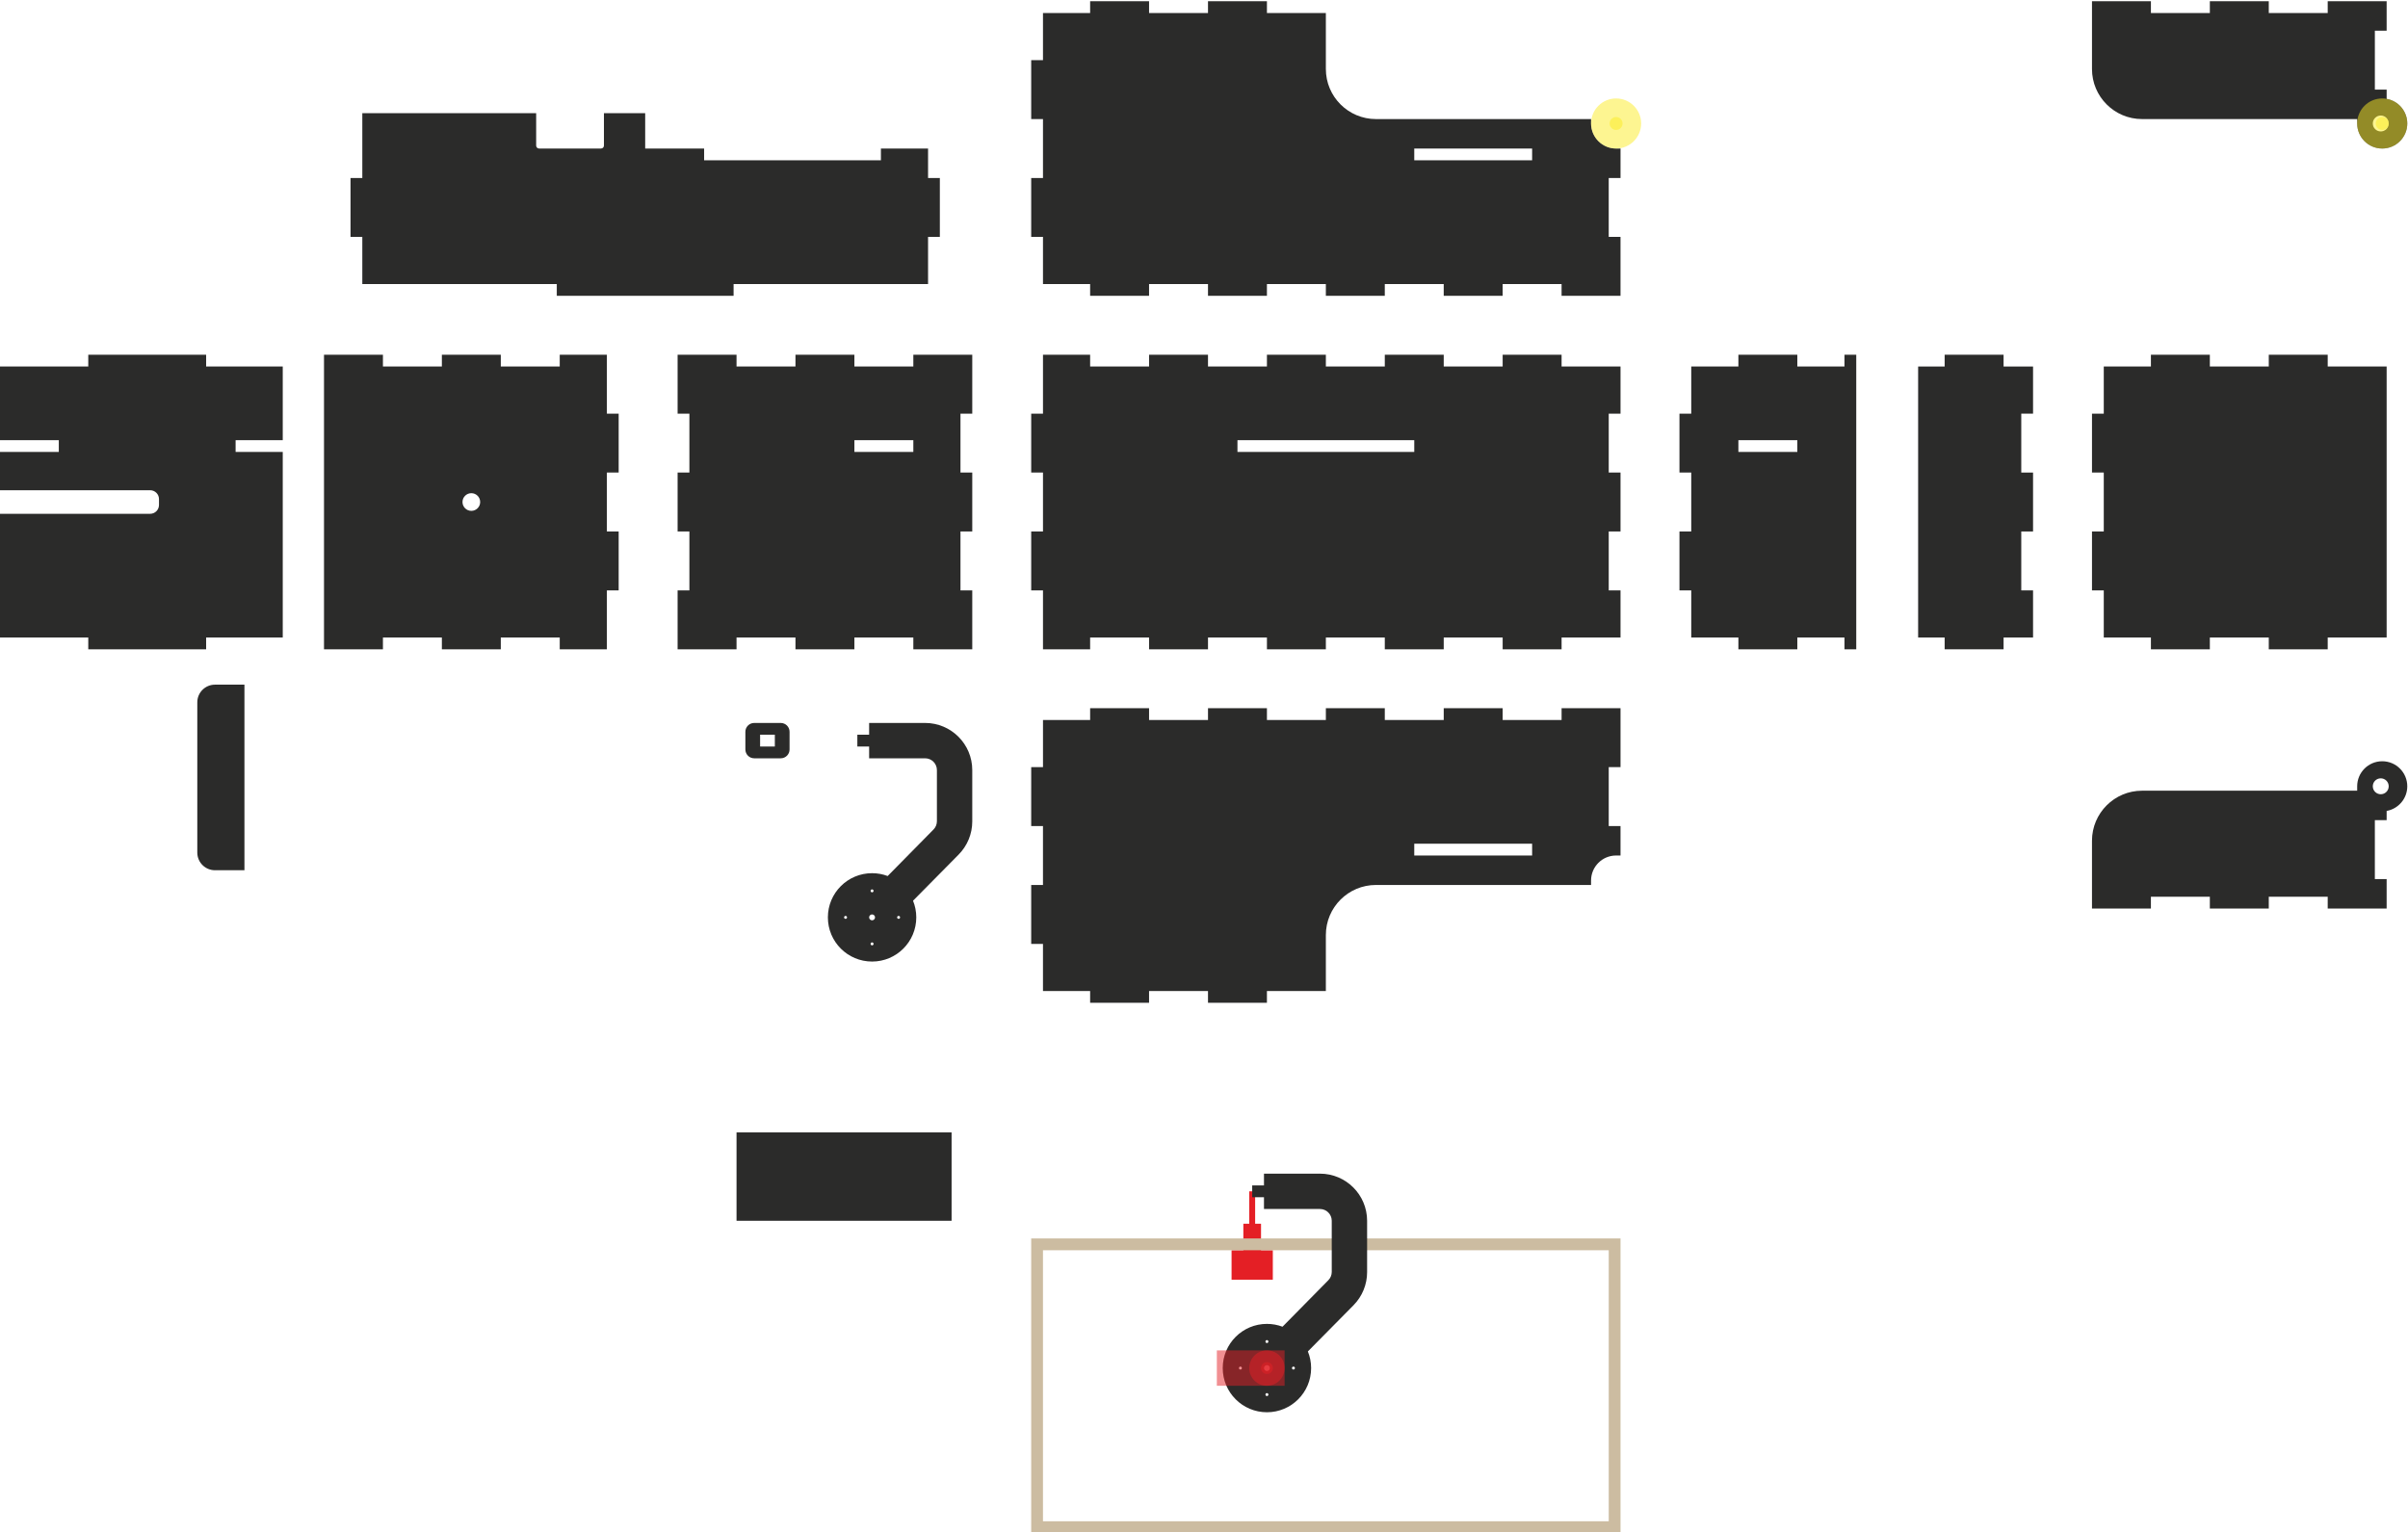 <?xml version="1.0" encoding="UTF-8" standalone="no"?>
<!-- Created with Inkscape (http://www.inkscape.org/) -->

<svg
   xmlns:dc="http://purl.org/dc/elements/1.1/"
   xmlns:cc="http://creativecommons.org/ns#"
   xmlns:rdf="http://www.w3.org/1999/02/22-rdf-syntax-ns#"
   xmlns:svg="http://www.w3.org/2000/svg"
   xmlns="http://www.w3.org/2000/svg"
   xmlns:sodipodi="http://sodipodi.sourceforge.net/DTD/sodipodi-0.dtd"
   xmlns:inkscape="http://www.inkscape.org/namespaces/inkscape"
   version="1.1"
   id="svg2"
   xml:space="preserve"
   width="3087.874"
   height="1965.455"
   viewBox="0 0 3087.874 1965.455"
   sodipodi:docname="Grand design bois - base modifiable.svg"
   inkscape:version="0.92.2 2405546, 2018-03-11"><defs
     id="defs6"><clipPath
       clipPathUnits="userSpaceOnUse"
       id="clipPath26"><path
         d="M 0,5669.29 H 5669.29 V 0 H 0 Z"
         id="path24"
         inkscape:connector-curvature="0" /></clipPath><clipPath
       clipPathUnits="userSpaceOnUse"
       id="clipPath80"><path
         d="M 0,5669.29 H 5669.29 V 0 H 0 Z"
         id="path78"
         inkscape:connector-curvature="0" /></clipPath><clipPath
       clipPathUnits="userSpaceOnUse"
       id="clipPath96"><path
         d="M 0,5669.29 H 5669.29 V 0 H 0 Z"
         id="path94"
         inkscape:connector-curvature="0" /></clipPath><clipPath
       clipPathUnits="userSpaceOnUse"
       id="clipPath104"><path
         d="m 2030.46,4650.8 h 12.47 v -12.47 h -12.47 z"
         id="path102"
         inkscape:connector-curvature="0" /></clipPath><clipPath
       clipPathUnits="userSpaceOnUse"
       id="clipPath120"><path
         d="m 2012.6,4668.66 h 48.19 v -48.19 h -48.19 z"
         id="path118"
         inkscape:connector-curvature="0" /></clipPath><clipPath
       clipPathUnits="userSpaceOnUse"
       id="clipPath136"><path
         d="m 2767.46,4650.8 h 12.48 v -12.47 h -12.48 z"
         id="path134"
         inkscape:connector-curvature="0" /></clipPath><clipPath
       clipPathUnits="userSpaceOnUse"
       id="clipPath152"><path
         d="m 2749.61,4668.66 h 48.19 v -48.19 h -48.19 z"
         id="path150"
         inkscape:connector-curvature="0" /></clipPath><clipPath
       clipPathUnits="userSpaceOnUse"
       id="clipPath168"><path
         d="m 1652.6,3463.94 h 65.2 v -34.02 h -65.2 z"
         id="path166"
         inkscape:connector-curvature="0" /></clipPath><clipPath
       clipPathUnits="userSpaceOnUse"
       id="clipPath182"><path
         d="m 1683.78,3463.94 h 34.02 v -34.02 h -34.02 z"
         id="path180"
         inkscape:connector-curvature="0" /></clipPath><clipPath
       clipPathUnits="userSpaceOnUse"
       id="clipPath198"><path
         d="m 1695.12,3452.6 h 11.34 v -11.34 h -11.34 z"
         id="path196"
         inkscape:connector-curvature="0" /></clipPath></defs><sodipodi:namedview
     pagecolor="#ffffff"
     bordercolor="#666666"
     borderopacity="1"
     objecttolerance="10"
     gridtolerance="10"
     guidetolerance="10"
     inkscape:pageopacity="0"
     inkscape:pageshadow="2"
     inkscape:window-width="1311"
     inkscape:window-height="704"
     id="namedview4"
     showgrid="false"
     fit-margin-bottom="0.1"
     fit-margin-top="0"
     fit-margin-left="0"
     fit-margin-right="0"
     inkscape:zoom="0.2432007"
     inkscape:cx="1543.937"
     inkscape:cy="982.72742"
     inkscape:window-x="55"
     inkscape:window-y="30"
     inkscape:window-maximized="1"
     inkscape:current-layer="g10" /><g
     id="g10"
     inkscape:groupmode="layer"
     inkscape:label="Projet uselessbox 2.2"
     transform="matrix(1.333,0,0,-1.333,-642.52,6349.605)"><g
       id="g12"
       transform="translate(2409.449,4149.92)"><path
         d="M 0,0 V -11.338 H -56.692 L -56.693,0 h -25.512 v 260.788 h 25.512 l 10e-4,11.338 H 0 V 260.788 H 28.347 V 215.433 H 17.008 V 158.74 H 28.347 V 102.047 H 17.008 V 45.354 H 28.347 V 0 Z"
         style="fill:#2b2b2a;fill-opacity:1;fill-rule:nonzero;stroke:none"
         id="path14"
         inkscape:connector-curvature="0" /></g><g
       id="g16"
       transform="translate(2721.26,4149.92)"><path
         d="M 0,0 V -11.338 H -56.693 V 0 h -56.693 v -11.338 h -56.693 V 0 h -45.354 v 45.354 h -11.338 v 56.693 h 11.338 v 56.693 h -11.338 v 56.693 h 11.338 v 45.355 h 45.354 v 11.338 h 56.693 v -11.338 h 56.693 v 11.338 H 0 V 260.788 H 56.693 V 0 Z"
         style="fill:#2b2b2a;fill-opacity:1;fill-rule:nonzero;stroke:none"
         id="path18"
         inkscape:connector-curvature="0" /></g><g
       id="g20"><g
         id="g22"
         clip-path="url(#clipPath26)"><g
           id="g28"
           transform="translate(2772.283,4636.912)"><path
             d="m 0,0 c -4.227,0 -7.653,3.427 -7.653,7.654 0,4.226 3.426,7.653 7.653,7.653 4.227,0 7.654,-3.427 7.654,-7.653 C 7.654,3.427 4.227,0 0,0 m 5.669,31.366 v 8.886 H -5.669 V 96.945 H 5.669 v 28.347 h -56.692 v -11.339 h -56.693 v 11.339 h -56.693 v -11.339 h -56.693 l -0.001,11.339 h -56.692 V 60.095 c 0,-26.615 21.575,-48.19 48.189,-48.19 H -22.677 V 7.653 c 0,-13.307 10.788,-24.094 24.094,-24.094 13.308,0 24.095,10.787 24.095,24.094 0,11.856 -8.564,21.704 -19.843,23.713"
             style="fill:#2b2b2a;fill-opacity:1;fill-rule:nonzero;stroke:none"
             id="path30"
             inkscape:connector-curvature="0" /></g><g
           id="g32"
           transform="translate(2779.937,4006.771)"><path
             d="m 0,0 c 0,-4.227 -3.427,-7.654 -7.654,-7.654 -4.226,0 -7.653,3.427 -7.653,7.654 0,4.227 3.427,7.653 7.653,7.653 C -3.427,7.653 0,4.227 0,0 M 17.858,0 C 17.858,13.307 7.071,24.094 -6.236,24.094 -19.543,24.094 -30.331,13.307 -30.331,0 V -4.252 H -237.26 c -26.614,0 -48.189,-21.575 -48.189,-48.189 v -65.197 h 56.693 v 11.339 h 56.693 v -11.339 h 56.693 v 11.339 h 56.693 v -11.339 h 56.693 v 28.346 h -11.339 v 56.693 h 11.339 v 8.886 C 9.294,-21.704 17.858,-11.855 17.858,0"
             style="fill:#2b2b2a;fill-opacity:1;fill-rule:nonzero;stroke:none"
             id="path34"
             inkscape:connector-curvature="0" /></g><g
           id="g36"
           transform="translate(935.433,4271.81)"><path
             d="m 0,0 c -4.697,0 -8.504,3.808 -8.504,8.504 0,4.697 3.807,8.504 8.504,8.504 4.697,0 8.504,-3.807 8.504,-8.504 C 8.504,3.808 4.697,0 0,0 m 141.732,36.851 v 56.692 h -11.338 v 56.693 H 85.039 L 85.04,138.898 H 28.346 l 0.001,11.338 h -56.693 l -0.001,-11.338 H -85.04 l 0.001,11.338 h -56.693 v -283.464 h 56.693 l -0.001,11.338 h 56.693 l 0.001,-11.338 h 56.693 l -0.001,11.338 H 85.04 l -0.001,-11.338 h 45.355 v 56.693 l 11.338,-0.001 v 56.694 h -11.338 v 56.693 z"
             style="fill:#2b2b2a;fill-opacity:1;fill-rule:nonzero;stroke:none"
             id="path38"
             inkscape:connector-curvature="0" /></g><g
           id="g40"
           transform="translate(1374.803,4490.077)"><path
             d="m 0,0 v 45.354 h 11.338 v 56.693 H 0 v 28.348 h -45.354 v -11.34 h -170.079 l -0.001,11.339 h -56.692 v 34.016 h -39.685 v -31.181 c 0,-1.566 -1.269,-2.835 -2.835,-2.835 h -59.527 c -1.566,0 -2.835,1.269 -2.835,2.835 v 31.181 h -167.244 v -62.363 h -11.339 V 45.354 h 11.339 V 0 h 187.086 v -11.338 h 170.079 V 0 Z"
             style="fill:#2b2b2a;fill-opacity:1;fill-rule:nonzero;stroke:none"
             id="path42"
             inkscape:connector-curvature="0" /></g><g
           id="g44"
           transform="translate(1346.457,3879.211)"><path
             d="M 0,0 C -0.783,0 -1.417,0.634 -1.417,1.417 -1.417,2.2 -0.783,2.834 0,2.834 0.783,2.834 1.417,2.2 1.417,1.417 1.417,0.634 0.783,0 0,0 m -25.512,-1.417 c -1.565,0 -2.834,1.269 -2.834,2.834 0,1.566 1.269,2.835 2.834,2.835 1.566,0 2.835,-1.269 2.835,-2.835 0,-1.565 -1.269,-2.834 -2.835,-2.834 m 0,-24.095 c -0.782,0 -1.417,0.635 -1.417,1.417 0,0.783 0.635,1.418 1.417,1.418 0.783,0 1.418,-0.635 1.418,-1.418 0,-0.782 -0.635,-1.417 -1.418,-1.417 M -51.023,0 c -0.783,0 -1.418,0.634 -1.418,1.417 0,0.783 0.635,1.417 1.418,1.417 0.782,0 1.417,-0.634 1.417,-1.417 C -49.606,0.634 -50.241,0 -51.023,0 m 25.511,28.346 c 0.783,0 1.418,-0.634 1.418,-1.417 0,-0.783 -0.635,-1.417 -1.418,-1.417 -0.782,0 -1.417,0.634 -1.417,1.417 0,0.783 0.635,1.417 1.417,1.417 m 51.024,160.158 h -5.669 -48.189 v -11.339 h -11.339 v -11.338 h 11.339 v -11.339 h 39.685 14.173 c 6.262,0 11.339,-5.076 11.339,-11.339 V 93.938 c 0,-2.978 -1.172,-5.836 -3.262,-7.957 L -10.515,41.208 c -4.665,1.759 -9.716,2.729 -14.997,2.729 -23.483,0 -42.519,-19.037 -42.519,-42.52 0,-23.483 19.036,-42.52 42.519,-42.52 23.483,0 42.52,19.037 42.52,42.52 0,5.666 -1.117,11.067 -3.128,16.01 l 43.899,44.442 c 8.385,8.488 13.087,19.94 13.087,31.872 v 49.408 c 0,25.049 -20.305,45.355 -45.354,45.355"
             style="fill:#2b2b2a;fill-opacity:1;fill-rule:nonzero;stroke:none"
             id="path46"
             inkscape:connector-curvature="0" /></g><path
           d="m 1227.401,4045.038 h -14.173 v 11.338 h 14.173 z m -28.346,14.173 v -17.007 c 0,-4.697 3.807,-8.505 8.504,-8.505 h 25.512 c 4.697,0 8.504,3.808 8.504,8.505 v 17.007 c 0,4.697 -3.807,8.504 -8.504,8.504 h -25.512 c -4.697,0 -8.504,-3.807 -8.504,-8.504"
           style="fill:#2b2b2a;fill-opacity:1;fill-rule:nonzero;stroke:none"
           id="path48"
           inkscape:connector-curvature="0" /><path
           d="m 1842.52,4328.502 h -170.079 v 11.339 h 170.079 z m 198.425,36.851 v 45.355 h -56.693 v 11.338 h -56.693 l 10e-4,-11.338 h -56.694 v 11.338 h -56.693 v -11.338 h -56.693 v 11.338 h -56.693 l -10e-4,-11.338 h -56.693 l 10e-4,11.338 h -56.692 l -10e-4,-11.338 h -56.693 l 10e-4,11.338 h -45.355 v -56.692 h -11.338 v -5.669 -51.024 h 11.338 v -56.693 h -11.338 v -56.693 h 11.338 v -56.693 h 45.355 v 11.338 h 56.693 l -10e-4,-11.338 h 56.694 l -10e-4,11.338 h 56.694 v -11.338 h 56.692 v 11.338 h 56.693 v -11.338 h 56.693 v 11.338 h 56.694 l -10e-4,-11.338 h 56.693 v 11.338 h 56.693 v 45.354 h -11.339 v 56.693 h 11.339 v 56.693 h -11.339 v 56.693 z"
           style="fill:#2b2b2a;fill-opacity:1;fill-rule:nonzero;stroke:none"
           id="path50"
           inkscape:connector-curvature="0" /><path
           d="m 1360.63,4328.502 h -56.693 v 11.339 h 56.693 z m 56.693,36.851 v 56.693 h -56.693 v -11.338 h -56.693 v 11.338 h -56.693 l -10e-4,-11.338 h -56.693 v 11.338 h -56.693 v -56.693 h 11.339 v -56.693 h -11.339 v -56.694 h 11.339 v -56.693 h -11.339 v -56.692 h 56.693 v 11.338 h 56.693 l 10e-4,-11.338 h 56.693 v 11.338 h 56.693 v -11.338 h 56.693 v 56.692 h -11.339 v 56.693 h 11.339 v 56.695 h -11.339 v 56.693 z"
           style="fill:#2b2b2a;fill-opacity:1;fill-rule:nonzero;stroke:none"
           id="path52"
           inkscape:connector-curvature="0" /><path
           d="m 2211.024,4328.502 h -56.693 v 11.339 h 56.693 z m 45.355,93.544 -10e-4,-11.338 h -45.354 v 11.338 h -56.692 l -10e-4,-11.338 h -45.354 l -10e-4,-45.355 h -11.338 v -56.693 h 11.338 v -56.693 h -11.338 v -56.693 h 11.338 l 10e-4,-45.354 h 45.354 l 10e-4,-11.338 h 56.692 v 11.338 h 45.354 v -11.338 h 11.339 v 283.464 z"
           style="fill:#2b2b2a;fill-opacity:1;fill-rule:nonzero;stroke:none"
           id="path54"
           inkscape:connector-curvature="0" /><g
           id="g56"
           transform="translate(680.315,4149.92)"><path
             d="M 0,0 V -11.338 H -113.386 V 0 h -85.039 v 119.055 h 144.567 c 4.696,0 8.504,3.807 8.504,8.504 v 5.67 c 0,4.696 -3.808,8.503 -8.504,8.503 h -144.567 v 36.851 h 56.693 v 11.338 h -56.693 v 70.867 h 85.039 v 11.338 H 0 v -11.338 l 73.701,-0.001 V 189.921 H 28.347 V 178.583 H 73.701 V 0 Z"
             style="fill:#2b2b2a;fill-opacity:1;fill-rule:nonzero;stroke:none"
             id="path58"
             inkscape:connector-curvature="0" /></g><path
           d="M 1955.906,4609.132 H 1842.52 v 11.339 h 113.386 z m 73.7,-17.007 h 11.339 l -10e-4,28.346 h -4.251 c -13.307,0 -24.095,10.787 -24.095,24.094 v 4.252 h -161.574 -45.355 c -26.613,0 -48.189,21.576 -48.189,48.19 v 53.859 h -56.692 l -10e-4,11.338 h -56.693 l 10e-4,-11.338 h -56.693 v 11.338 h -56.693 v -11.338 h -45.355 v -45.354 h -11.338 v -56.692 h 11.338 v -56.693 h -11.338 v -56.693 h 11.338 v -45.356 h 45.354 l 10e-4,-11.338 h 56.693 l -10e-4,11.338 h 56.692 v -11.338 h 56.693 v 11.338 h 56.693 l 10e-4,-11.338 h 56.693 l -10e-4,11.338 h 56.693 l 10e-4,-11.338 h 56.693 l -10e-4,11.338 h 56.693 l 10e-4,-11.338 h 56.693 v 56.693 h -11.339 v 56.693 z"
           style="fill:#2b2b2a;fill-opacity:1;fill-rule:nonzero;stroke:none"
           id="path60"
           inkscape:connector-curvature="0" /><path
           d="M 1955.906,3940.156 H 1842.52 v 11.338 h 113.386 z m 73.7,85.04 11.339,-10e-4 v 56.694 h -56.693 l -10e-4,-11.339 h -56.693 l 10e-4,11.339 h -56.693 l -10e-4,-11.339 h -56.693 l 10e-4,11.339 h -56.693 l -10e-4,-11.339 h -56.693 v 11.339 h -56.693 v -11.339 h -56.692 l 10e-4,11.339 h -56.693 l -10e-4,-11.339 h -45.354 v -45.356 h -11.338 V 3968.5 h 11.338 v -56.693 h -11.338 v -56.691 h 11.338 v -45.354 h 45.355 v -11.338 h 56.693 v 11.338 h 56.693 l -10e-4,-11.338 h 56.693 l 10e-4,11.338 h 56.692 v 53.859 c 0,26.613 21.576,48.189 48.189,48.189 h 45.355 161.574 v 4.252 c 0,13.307 10.788,24.094 24.095,24.094 h 4.251 l 10e-4,28.346 h -11.339 z"
           style="fill:#2b2b2a;fill-opacity:1;fill-rule:nonzero;stroke:none"
           id="path62"
           inkscape:connector-curvature="0" /></g></g><g
       id="g64"
       transform="translate(1695.118,3560.314)"><path
         d="m 0,0 v 25.512 h -5.669 v 31.181 h -5.669 V 25.512 h -5.67 V 0 H -28.347 V -28.346 H 11.338 V 0 Z"
         style="fill:#e41f25;fill-opacity:1;fill-rule:nonzero;stroke:none"
         id="path66"
         inkscape:connector-curvature="0" /></g><g
       id="g68"
       transform="translate(2029.606,3299.526)"><path
         d="M 0,0 H -544.252 V 260.788 H 0 Z M -555.591,-11.338 H 11.338 v 283.465 h -566.929 z"
         style="fill:#ccbca1;fill-opacity:1;fill-rule:nonzero;stroke:none"
         id="path70"
         inkscape:connector-curvature="0" /></g><path
       d="m 1397.438,3588.66 h -206.887 v 85.04 h 206.887 z"
       style="fill:#2b2b2a;fill-opacity:1;fill-rule:nonzero;stroke:none"
       id="path72"
       inkscape:connector-curvature="0" /><g
       id="g74"><g
         id="g76"
         clip-path="url(#clipPath80)"><g
           id="g82"
           transform="translate(1726.299,3445.51)"><path
             d="M 0,0 C -0.783,0 -1.417,0.635 -1.417,1.417 -1.417,2.2 -0.783,2.835 0,2.835 0.783,2.835 1.417,2.2 1.417,1.417 1.417,0.635 0.783,0 0,0 m -25.512,-1.417 c -1.566,0 -2.835,1.269 -2.835,2.834 0,1.566 1.269,2.835 2.835,2.835 1.566,0 2.835,-1.269 2.835,-2.835 0,-1.565 -1.269,-2.834 -2.835,-2.834 m 0,-24.095 c -0.783,0 -1.417,0.635 -1.417,1.418 0,0.782 0.634,1.417 1.417,1.417 0.783,0 1.417,-0.635 1.417,-1.417 0,-0.783 -0.634,-1.418 -1.417,-1.418 M -51.024,0 c -0.783,0 -1.417,0.635 -1.417,1.417 0,0.783 0.634,1.418 1.417,1.418 0.783,0 1.418,-0.635 1.418,-1.418 C -49.606,0.635 -50.241,0 -51.024,0 m 25.512,28.347 c 0.783,0 1.417,-0.635 1.417,-1.418 0,-0.783 -0.634,-1.417 -1.417,-1.417 -0.783,0 -1.417,0.634 -1.417,1.417 0,0.783 0.634,1.418 1.417,1.418 m 51.024,160.157 h -5.67 -48.189 v -11.338 h -11.338 v -11.339 h 11.338 v -11.339 h 39.685 14.174 c 6.262,0 11.338,-5.076 11.338,-11.338 V 93.938 c 0,-2.978 -1.171,-5.835 -3.261,-7.957 L -10.515,41.208 c -4.665,1.759 -9.716,2.729 -14.997,2.729 -23.483,0 -42.52,-19.037 -42.52,-42.52 0,-23.482 19.037,-42.519 42.52,-42.519 23.483,0 42.52,19.037 42.52,42.519 0,5.666 -1.117,11.067 -3.129,16.01 l 43.899,44.442 c 8.386,8.489 13.088,19.941 13.088,31.873 v 49.408 c 0,25.048 -20.306,45.354 -45.354,45.354"
             style="fill:#2b2b2a;fill-opacity:1;fill-rule:nonzero;stroke:none"
             id="path84"
             inkscape:connector-curvature="0" /></g><g
           id="g86"
           transform="translate(717.165,4104.566)"><path
             d="m 0,0 v -178.583 h -28.347 c -9.393,0 -17.007,7.615 -17.007,17.008 V -17.008 C -45.354,-7.615 -37.74,0 -28.347,0 Z"
             style="fill:#2b2b2a;fill-opacity:1;fill-rule:nonzero;stroke:none"
             id="path88"
             inkscape:connector-curvature="0" /></g></g></g><g
       id="g90"><g
         id="g92"
         clip-path="url(#clipPath96)"><g
           id="g98"><g
             id="g100" /><g
             id="g112"><g
               clip-path="url(#clipPath104)"
               id="g110"
               style="opacity:0.5"><g
                 transform="translate(2042.929,4644.565)"
                 id="g108"><path
                   d="m 0,0 c 0,-3.444 -2.792,-6.236 -6.236,-6.236 -3.445,0 -6.237,2.792 -6.237,6.236 0,3.444 2.792,6.236 6.237,6.236 C -2.792,6.236 0,3.444 0,0"
                   style="fill:#fceb23;fill-opacity:1;fill-rule:nonzero;stroke:none"
                   id="path106"
                   inkscape:connector-curvature="0" /></g></g></g></g><g
           id="g114"><g
             id="g116" /><g
             id="g128"><g
               clip-path="url(#clipPath120)"
               id="g126"
               style="opacity:0.5"><g
                 transform="translate(2060.788,4644.565)"
                 id="g124"><path
                   d="m 0,0 c 0,-13.307 -10.788,-24.094 -24.095,-24.094 -13.307,0 -24.094,10.787 -24.094,24.094 0,13.307 10.787,24.095 24.094,24.095 C -10.788,24.095 0,13.307 0,0"
                   style="fill:#fceb23;fill-opacity:1;fill-rule:nonzero;stroke:none"
                   id="path122"
                   inkscape:connector-curvature="0" /></g></g></g></g><g
           id="g130"><g
             id="g132" /><g
             id="g144"><g
               clip-path="url(#clipPath136)"
               id="g142"
               style="opacity:0.5"><g
                 transform="translate(2779.937,4644.565)"
                 id="g140"><path
                   d="m 0,0 c 0,-3.444 -2.792,-6.236 -6.236,-6.236 -3.444,0 -6.237,2.792 -6.237,6.236 0,3.444 2.793,6.236 6.237,6.236 C -2.792,6.236 0,3.444 0,0"
                   style="fill:#fceb23;fill-opacity:1;fill-rule:nonzero;stroke:none"
                   id="path138"
                   inkscape:connector-curvature="0" /></g></g></g></g><g
           id="g146"><g
             id="g148" /><g
             id="g160"><g
               clip-path="url(#clipPath152)"
               id="g158"
               style="opacity:0.5"><g
                 transform="translate(2797.795,4644.565)"
                 id="g156"><path
                   d="m 0,0 c 0,-13.307 -10.788,-24.094 -24.095,-24.094 -13.307,0 -24.094,10.787 -24.094,24.094 0,13.307 10.787,24.095 24.094,24.095 C -10.788,24.095 0,13.307 0,0"
                   style="fill:#fceb23;fill-opacity:1;fill-rule:nonzero;stroke:none"
                   id="path154"
                   inkscape:connector-curvature="0" /></g></g></g></g><g
           id="g162"><g
             id="g164" /><g
             id="g174"><g
               clip-path="url(#clipPath168)"
               id="g172"
               style="opacity:0.5"><path
                 d="m 1717.795,3429.92 h -65.197 v 34.016 h 65.197 z"
                 style="fill:#e41f25;fill-opacity:1;fill-rule:nonzero;stroke:none"
                 id="path170"
                 inkscape:connector-curvature="0" /></g></g></g><g
           id="g176"><g
             id="g178" /><g
             id="g190"><g
               clip-path="url(#clipPath182)"
               id="g188"
               style="opacity:0.5"><g
                 transform="translate(1717.795,3446.928)"
                 id="g186"><path
                   d="m 0,0 c 0,-9.393 -7.615,-17.008 -17.008,-17.008 -9.393,0 -17.008,7.615 -17.008,17.008 0,9.393 7.615,17.008 17.008,17.008 C -7.615,17.008 0,9.393 0,0"
                   style="fill:#e41f25;fill-opacity:1;fill-rule:nonzero;stroke:none"
                   id="path184"
                   inkscape:connector-curvature="0" /></g></g></g></g><g
           id="g192"><g
             id="g194" /><g
             id="g206"><g
               clip-path="url(#clipPath198)"
               id="g204"
               style="opacity:0.5"><g
                 transform="translate(1706.457,3446.928)"
                 id="g202"><path
                   d="m 0,0 c 0,-3.131 -2.538,-5.669 -5.669,-5.669 -3.131,0 -5.669,2.538 -5.669,5.669 0,3.131 2.538,5.669 5.669,5.669 C -2.538,5.669 0,3.131 0,0"
                   style="fill:#e41f25;fill-opacity:1;fill-rule:nonzero;stroke:none"
                   id="path200"
                   inkscape:connector-curvature="0" /></g></g></g></g></g></g></g></svg>